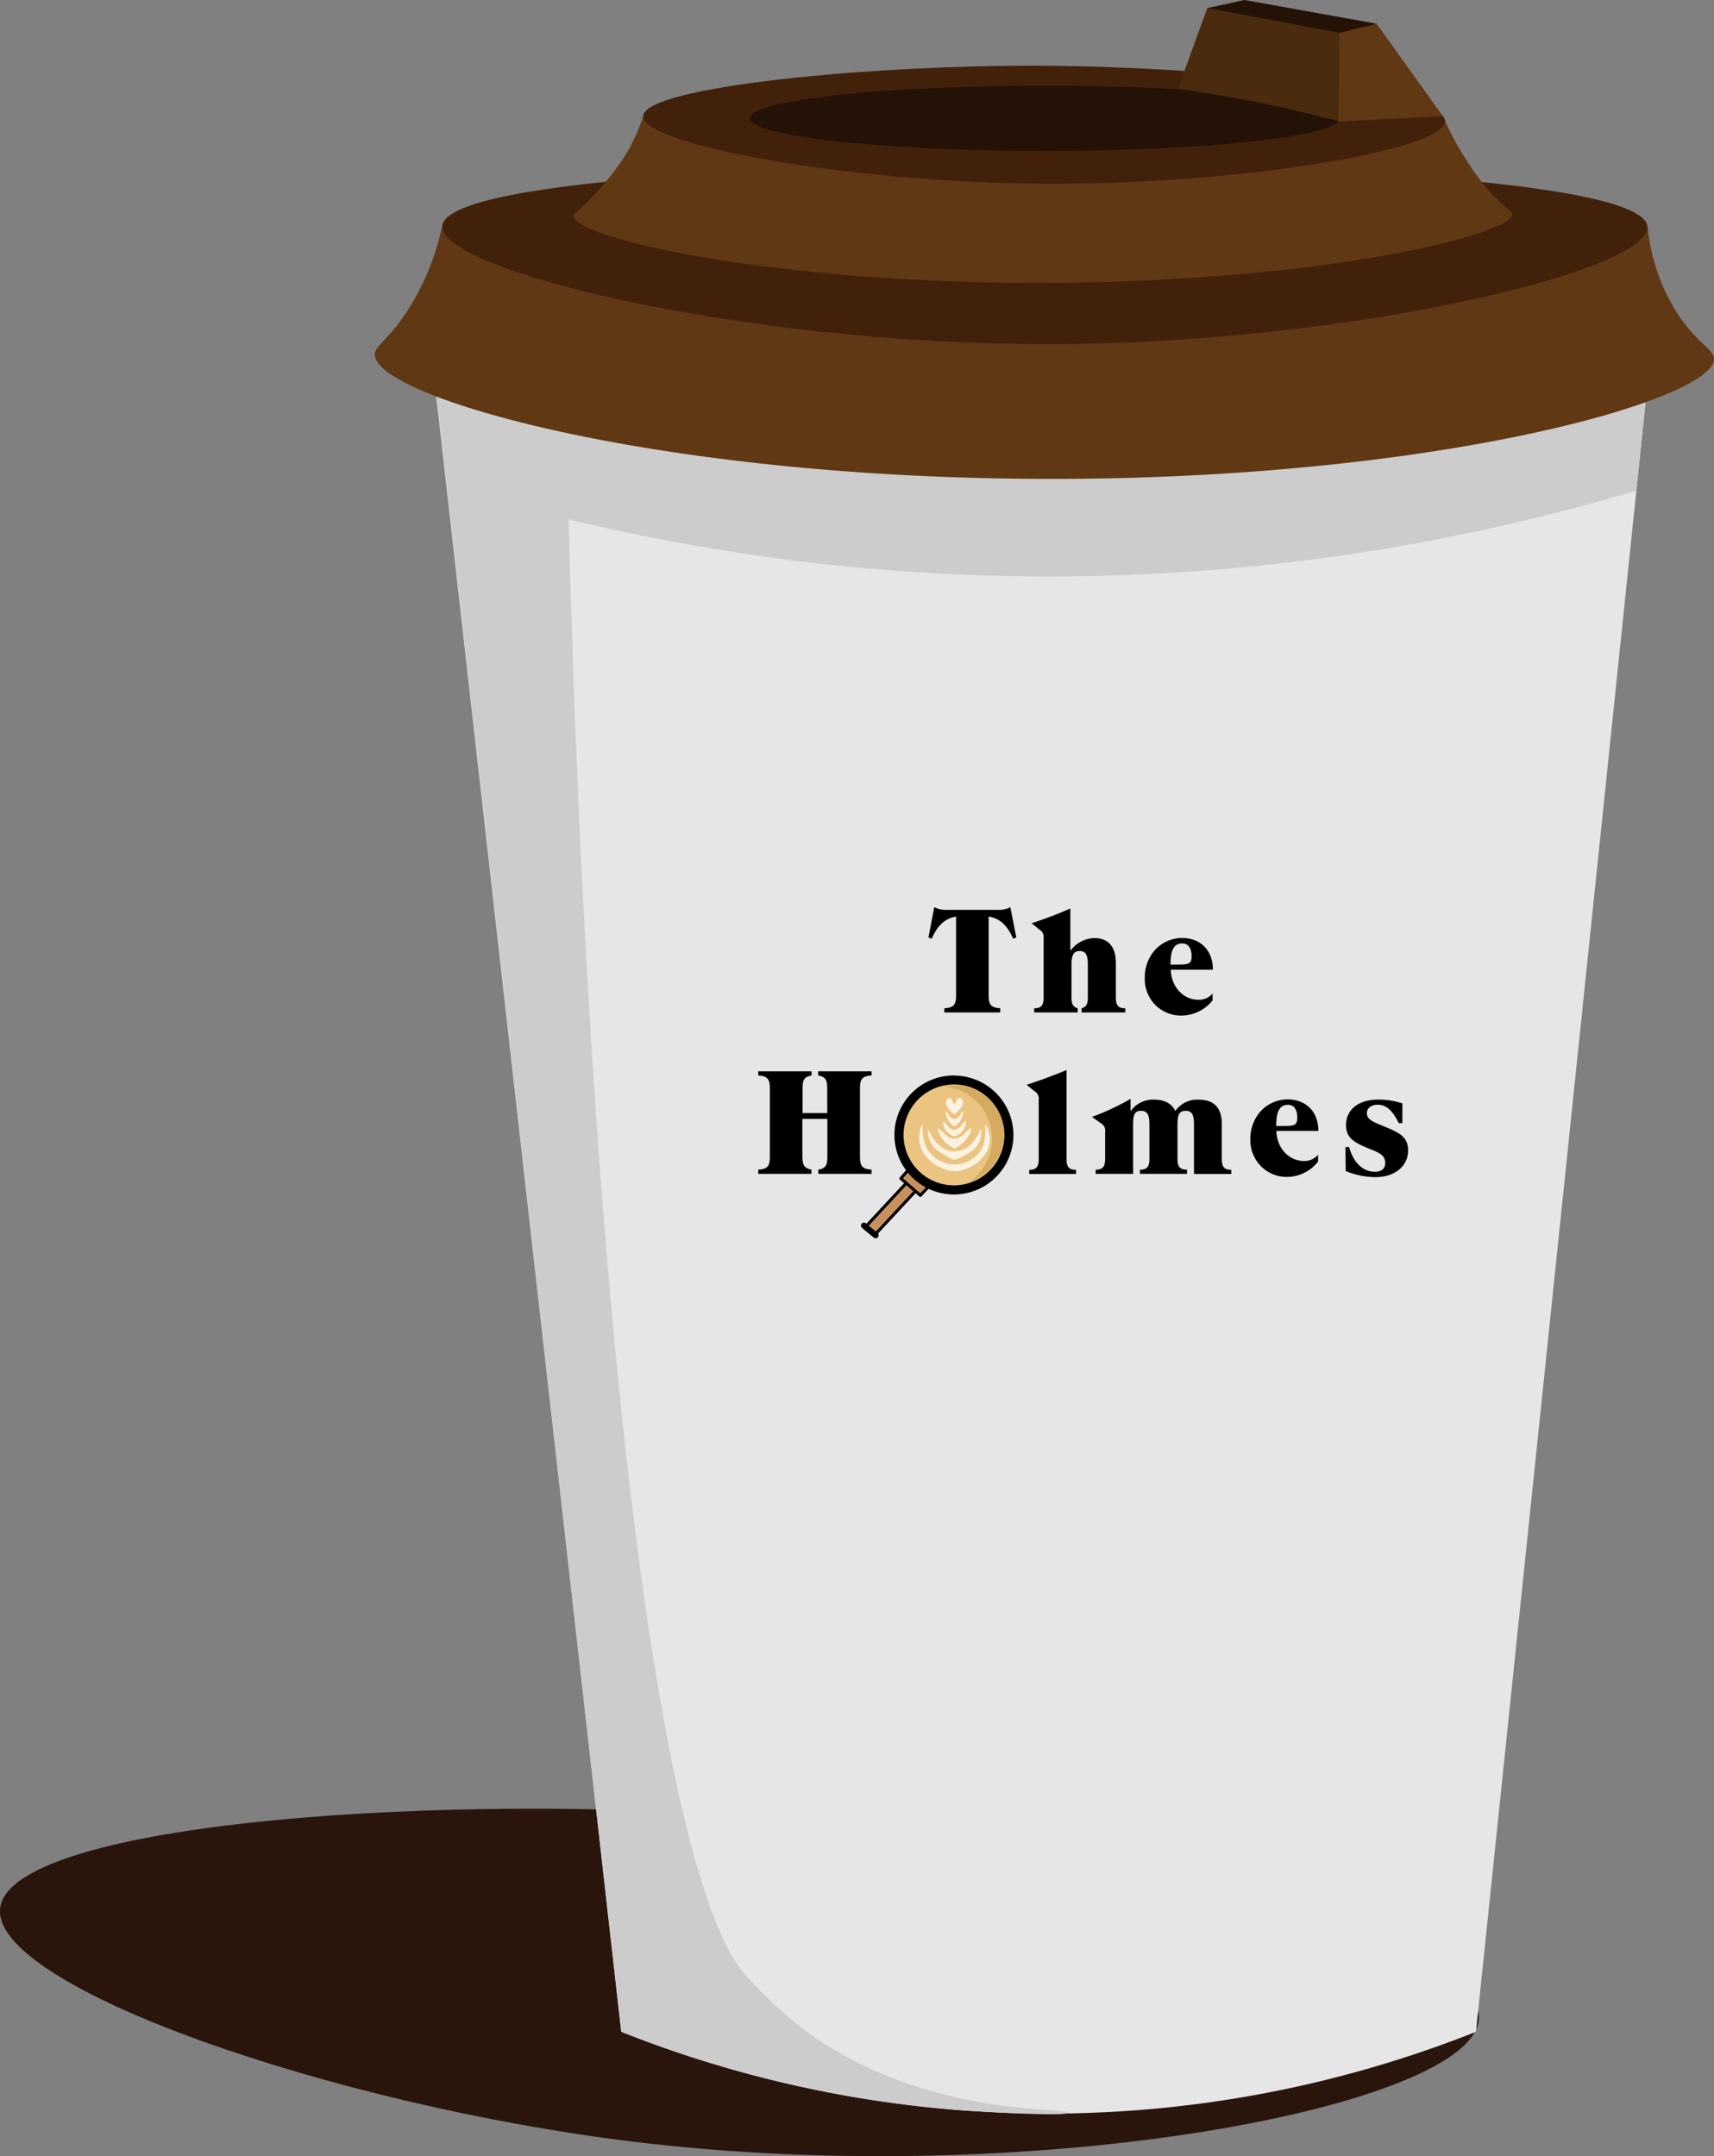 <svg id="Cup" xmlns="http://www.w3.org/2000/svg" viewBox="0 0 380 477.93"><rect x="0" y="0" width="380" height="477.93" fill="#808080" stroke="none"/><title>page1cup</title><g id="Cup-2" data-name="Cup"><path id="Shadow" d="M31.23,432.13c2.06-18.54,92.83-25.25,160.74-20.73,72.66,4.83,167.86,25.76,167.12,45.08s-97.64,38.26-187.22,27.4C104.92,475.76,29.31,449.46,31.23,432.13Z" transform="translate(-31.2 -9.13)" style="fill:#29150b"/><path id="Base" d="M358.43,459.49a256.69,256.69,0,0,1-189.5,0q-20.61-182.1-41.2-364.17A555.43,555.43,0,0,0,259.56,111.8,555.47,555.47,0,0,0,396.33,95.32Q377.39,277.42,358.43,459.49Z" transform="translate(-31.2 -9.13)" style="fill:#e6e6e6"/><path id="BShadow" d="M396.33,95.32,394,117.85a454.24,454.24,0,0,1-123.45,19,454.37,454.37,0,0,1-113.29-12.6c4.53,173,19.77,300.72,39.2,322.64a95,95,0,0,0,15.14,13.68c25.92,17.89,56.62,15.7,56.51,16.84-.09.81-15.49,0-17.21-.13-3.95-.23-9.17-.53-16.23-1.34a258,258,0,0,1-36.25-6.79,254.63,254.63,0,0,1-29.48-9.69L127.6,93.18A525,525,0,0,0,270.52,111.8,525.16,525.16,0,0,0,396.33,95.32Z" transform="translate(-31.2 -9.13)" style="fill:#ccc"/><path id="Lid1" d="M262.86,115.28C176,115.1,114,97,114.31,87.69c.08-2.14,3.13-3.09,7.72-10.49a56.54,56.54,0,0,0,7.2-17.93A472.31,472.31,0,0,0,261.06,78.66,471.66,471.66,0,0,0,396.48,59.42a44,44,0,0,0,5.8,17.89c4.65,7.83,8.82,9,8.91,11.36C411.49,97.58,350.08,115.49,262.86,115.28Z" transform="translate(-31.2 -9.13)" style="fill:#603813"/><path id="Lid2" d="M396.45,59.42c.59,9.74-66.61,26.07-133.73,26S128.64,69,129.25,59.27C130,47.9,222.91,45.38,262.81,45.39S395.75,48.05,396.45,59.42Z" transform="translate(-31.2 -9.13)" style="fill:#42210b"/><path id="Lid3" d="M262.43,71.83c-61,.11-104.16-10.11-104-14.83,0-.68.91-.76,4.95-5.18a56.93,56.93,0,0,0,6-7.58,39.35,39.35,0,0,0,4.43-9.39,541.61,541.61,0,0,0,88.62,7.88A541.05,541.05,0,0,0,351.59,36a69,69,0,0,0,4.47,8.24,54.55,54.55,0,0,0,5.24,7.14c3.62,4.12,5.14,4.38,5.17,5.22C366.69,61.05,324.25,71.71,262.43,71.83Z" transform="translate(-31.2 -9.13)" style="fill:#603813"/><path id="Lid4" d="M351.59,36c.1,6.46-46.53,14.17-89.41,13.86-42.4-.31-88.54-8.54-88.37-15s50-11.36,88.37-11.16C301.22,23.92,351.49,29.31,351.59,36Z" transform="translate(-31.2 -9.13)" style="fill:#42210b"/><ellipse id="Lid5" cx="231.65" cy="26.22" rx="65.37" ry="7.22" style="fill:#241206"/><path id="Top3" d="M298.86,10.92l29.56,8.59,8.05-5.11L307.1,9.13Z" transform="translate(-31.2 -9.13)" style="fill:#241206"/><path id="Top2" d="M327.9,36c-6.23-1.65-12.92-3.29-20.07-4.63q-8.07-1.53-15.49-2.52l6.52-17.93,32.22,6Z" transform="translate(-31.2 -9.13)" style="fill:#4a2b0e"/><path id="Top1" d="M328.18,16.41q-.15,9.89-.28,19.64l23.21-1.15L336.4,14.4Z" transform="translate(-31.2 -9.13)" style="fill:#603813"/></g><g id="Logo"><g style="isolation:isolate"><g style="isolation:isolate"><path d="M211.1,268.39v.93H199.31v-.93c2.07-.13,2.57-.79,2.57-2.83V250.35c0-2-.5-2.71-2.57-2.84v-.92h11.82v.92c-1.68.3-2,1.06-2,2.84v5.5h5.47v-5.5c0-1.78-.33-2.54-2-2.84v-.92h11.83v.92c-2.08.13-2.57.79-2.57,2.84v15.21c0,2,.49,2.7,2.57,2.83v.93h-11.8v-.93c1.68-.29,2-1.05,2-2.83v-8.43h-5.54v8.43C209.12,267.34,209.45,268.07,211.1,268.39Z" transform="translate(-31.2 -9.13)"/><path d="M260.54,251l-1.74-1.42q3.75-1.19,8.86-3.26v19.77c0,1.64.52,2.33,2,2.33h.1v.93H259.39v-.93h.1c1.45,0,2-.69,2-2.33V252.85A1.85,1.85,0,0,0,260.54,251Z" transform="translate(-31.2 -9.13)"/><path d="M274.11,269.32v-.93h.1c1.45,0,2-.69,2-2.33V260a1.82,1.82,0,0,0-.92-1.88l-2-1.42a55.28,55.28,0,0,0,8.56-4v2.74a6.08,6.08,0,0,1,5.3-2.57c2.24,0,3.86.89,4.62,2.53a5.9,5.9,0,0,1,5.07-2.53c3.52,0,5.24,1.78,5.24,5.43v7.78c0,1.64.52,2.33,2,2.33h.1v.93h-8.27V258.45c0-2.11-.39-3.1-1.87-3.1s-1.78,1-1.78,3.1v7.61c0,1.64.52,2.33,2,2.33h.1v.93H283.93v-.93h.1c1.45,0,2-.69,2-2.33v-7.61c0-2.11-.39-3.1-1.87-3.1s-1.75,1-1.75,3.1v10.87Z" transform="translate(-31.2 -9.13)"/><path d="M316.51,270a8,8,0,0,1-6.2-2.87,8.21,8.21,0,0,1-1.91-5.46,9.26,9.26,0,0,1,1.88-5.74,8.18,8.18,0,0,1,6.33-3.12c4.11,0,6.88,2.7,6.88,7h-9.32c.13,4,2.93,6.66,6.12,6.66a3.94,3.94,0,0,0,3.13-1.39v1.52A8.81,8.81,0,0,1,316.51,270Zm-.89-11.3c2.3,0,3.19,0,3.19-1.81s-.69-2.87-2.07-2.87c-1.85,0-2.6,1.52-2.6,4.68Z" transform="translate(-31.2 -9.13)"/><path d="M329.49,263.39h.82c1,3.56,3.1,5.47,5.73,5.47,1.45,0,2.27-.73,2.27-1.91,0-1.82-1.35-2.31-3.69-3.26-3.32-1.36-5-2.41-5-5.18,0-3.39,2.71-5.66,7.22-5.66a17.81,17.81,0,0,1,5.27.85v4.39h-.79c-1.39-2.77-2.7-4.09-4.71-4.09-1.45,0-2.37.79-2.37,1.88,0,1.45,1.44,1.94,4,3,3.39,1.39,5.14,2.34,5.14,5.27,0,3.46-2.93,5.9-7.28,5.9a17.65,17.65,0,0,1-6.55-1.35Z" transform="translate(-31.2 -9.13)"/></g></g><path d="M231.87,271.64l-9,9.67L225,283l9-9.67" transform="translate(-31.2 -9.13)" style="fill:#c7905d;stroke:#000;stroke-linecap:round;stroke-linejoin:round;stroke-width:0.663px"/><path d="M222.74,280.79l2.6,2.14" transform="translate(-31.2 -9.13)" style="fill:none;stroke:#000;stroke-linecap:round;stroke-linejoin:round;stroke-width:1.327px"/><path d="M232.92,268.05l-2,2.29,4.33,3.76,2.16-2.31" transform="translate(-31.2 -9.13)" style="fill:#c7905d;stroke:#000;stroke-linecap:round;stroke-linejoin:round;stroke-width:0.663px"/><circle id="Shadow-2" cx="211.5" cy="251.54" r="11.3" style="fill:#ebc481"/><path id="Latte" d="M240.41,249.94a11.65,11.65,0,0,1,5.76,21.16,11.53,11.53,0,0,0,7-14.73c0-.07-.05-.15-.08-.22A11.53,11.53,0,0,0,240.41,249.94Z" transform="translate(-31.2 -9.13)" style="fill:#d6aa60"/><path id="Layer1" d="M242.81,256.15c-1.42-1.1-2.16-2.32-1.83-3,.15-.34.58-.69.91-.61s.59,1.22.92,1.22.38-1.1.92-1.22.76.27.91.61C245,253.83,244.16,255.05,242.81,256.15Z" transform="translate(-31.2 -9.13)" style="fill:#fcf2e1"/><path id="Layer2" d="M242.81,258.79a4,4,0,0,1-1.22-1.11c-.64-.92-.81-2.06-.61-2.14s.86,1.65,1.83,1.65,1.65-1.8,1.83-1.65,0,1.22-.61,2.14A3.81,3.81,0,0,1,242.81,258.79Z" transform="translate(-31.2 -9.13)" style="fill:#fcf2e1"/><path id="Layer3" d="M242.81,261a3.54,3.54,0,0,1-1.53-.89c-.91-.94-1.15-2.32-.91-2.44s1.06,1.83,2.36,1.87,2.17-2.06,2.52-1.87,0,1.52-.91,2.44A3.54,3.54,0,0,1,242.81,261Z" transform="translate(-31.2 -9.13)" style="fill:#fcf2e1"/><path id="Layer4" d="M242.81,263.68a6,6,0,0,1-2.29-1.65c-1-1.12-1.55-2.62-1.27-2.8s1.65,2.29,3.56,2.29,3.2-2.53,3.58-2.29-.28,1.65-1.29,2.8A5.88,5.88,0,0,1,242.81,263.68Z" transform="translate(-31.2 -9.13)" style="fill:#fcf2e1"/><path id="Layer5" d="M240.26,264.89a14.31,14.31,0,0,1-1.52-1,5.58,5.58,0,0,1-1.8-4.6,10.7,10.7,0,0,0,2.31,3.58,5.43,5.43,0,0,0,3.46,1.5,5.64,5.64,0,0,0,3.68-1.5,11.52,11.52,0,0,0,2.29-3.58,5.17,5.17,0,0,1-1.54,4.6,14.21,14.21,0,0,1-2,1.27,5.57,5.57,0,0,1-2.29,1C242.63,266.17,242.22,266.14,240.26,264.89Z" transform="translate(-31.2 -9.13)" style="fill:#fcf2e1"/><path id="Layer6" d="M240,268a8.47,8.47,0,0,1-4.33-3.82,6.59,6.59,0,0,1,0-5.87c.29,0-.5,3.44,1.53,6.13a7.11,7.11,0,0,0,5.6,2.8,7,7,0,0,0,5.6-2.8c1.93-2.69.93-6.1,1.29-6.13a6.15,6.15,0,0,1,.51,5.62,8,8,0,0,1-4.33,4.07,6.58,6.58,0,0,1-3.07.76A6.51,6.51,0,0,1,240,268Z" transform="translate(-31.2 -9.13)" style="fill:#fcf2e1"/><g id="Rim"><path d="M242.7,249.51a11.18,11.18,0,1,1-11.18,11.17h0a11.2,11.2,0,0,1,11.18-11.17m0-2a13.19,13.19,0,1,0,13.18,13.19A13.2,13.2,0,0,0,242.7,247.53Z" transform="translate(-31.2 -9.13)"/></g><g style="isolation:isolate"><path d="M237.77,217.2l-.73-.27,1.29-6.72a5.49,5.49,0,0,0,2.9.59h11.11a5.35,5.35,0,0,0,2.86-.59l1.32,6.72-.72.27c-1.26-3-3-4.52-5.41-4.91v17.5c0,2,.5,2.7,2.57,2.83v.92H240.57v-.92c2.08-.13,2.6-.79,2.6-2.83v-17.5C240.7,212.71,239,214.3,237.77,217.2Z" transform="translate(-31.2 -9.13)"/><path d="M270.53,219.93c-1.35,0-1.78,1-1.78,3.1v7.25c0,1.35.36,2.08,1.38,2.34v.92h-9.65v-.92h.09c1.45,0,2-.69,2-2.34V217.06a1.82,1.82,0,0,0-.92-1.87l-1.75-1.42a90.39,90.39,0,0,0,8.6-3.27v9.4a6.79,6.79,0,0,1,5.34-2.84c3,0,4.75,1.88,4.75,5.44v7.78c0,1.65.53,2.34,2,2.34h.1v.92H271v-.92c1.05-.3,1.38-1,1.38-2.34V223C272.37,220.92,272,219.93,270.53,219.93Z" transform="translate(-31.2 -9.13)"/><path d="M293.07,234.23a8,8,0,0,1-6.2-2.86A8.24,8.24,0,0,1,285,225.9a9.2,9.2,0,0,1,1.88-5.74,8.19,8.19,0,0,1,6.33-3.13c4.12,0,6.89,2.7,6.89,7.05h-9.33c.13,4,2.93,6.66,6.13,6.66a4,4,0,0,0,3.13-1.38v1.51A8.83,8.83,0,0,1,293.07,234.23Zm-.89-11.3c2.31,0,3.2,0,3.2-1.81s-.7-2.87-2.08-2.87c-1.85,0-2.6,1.52-2.6,4.68Z" transform="translate(-31.2 -9.13)"/></g></g></svg>